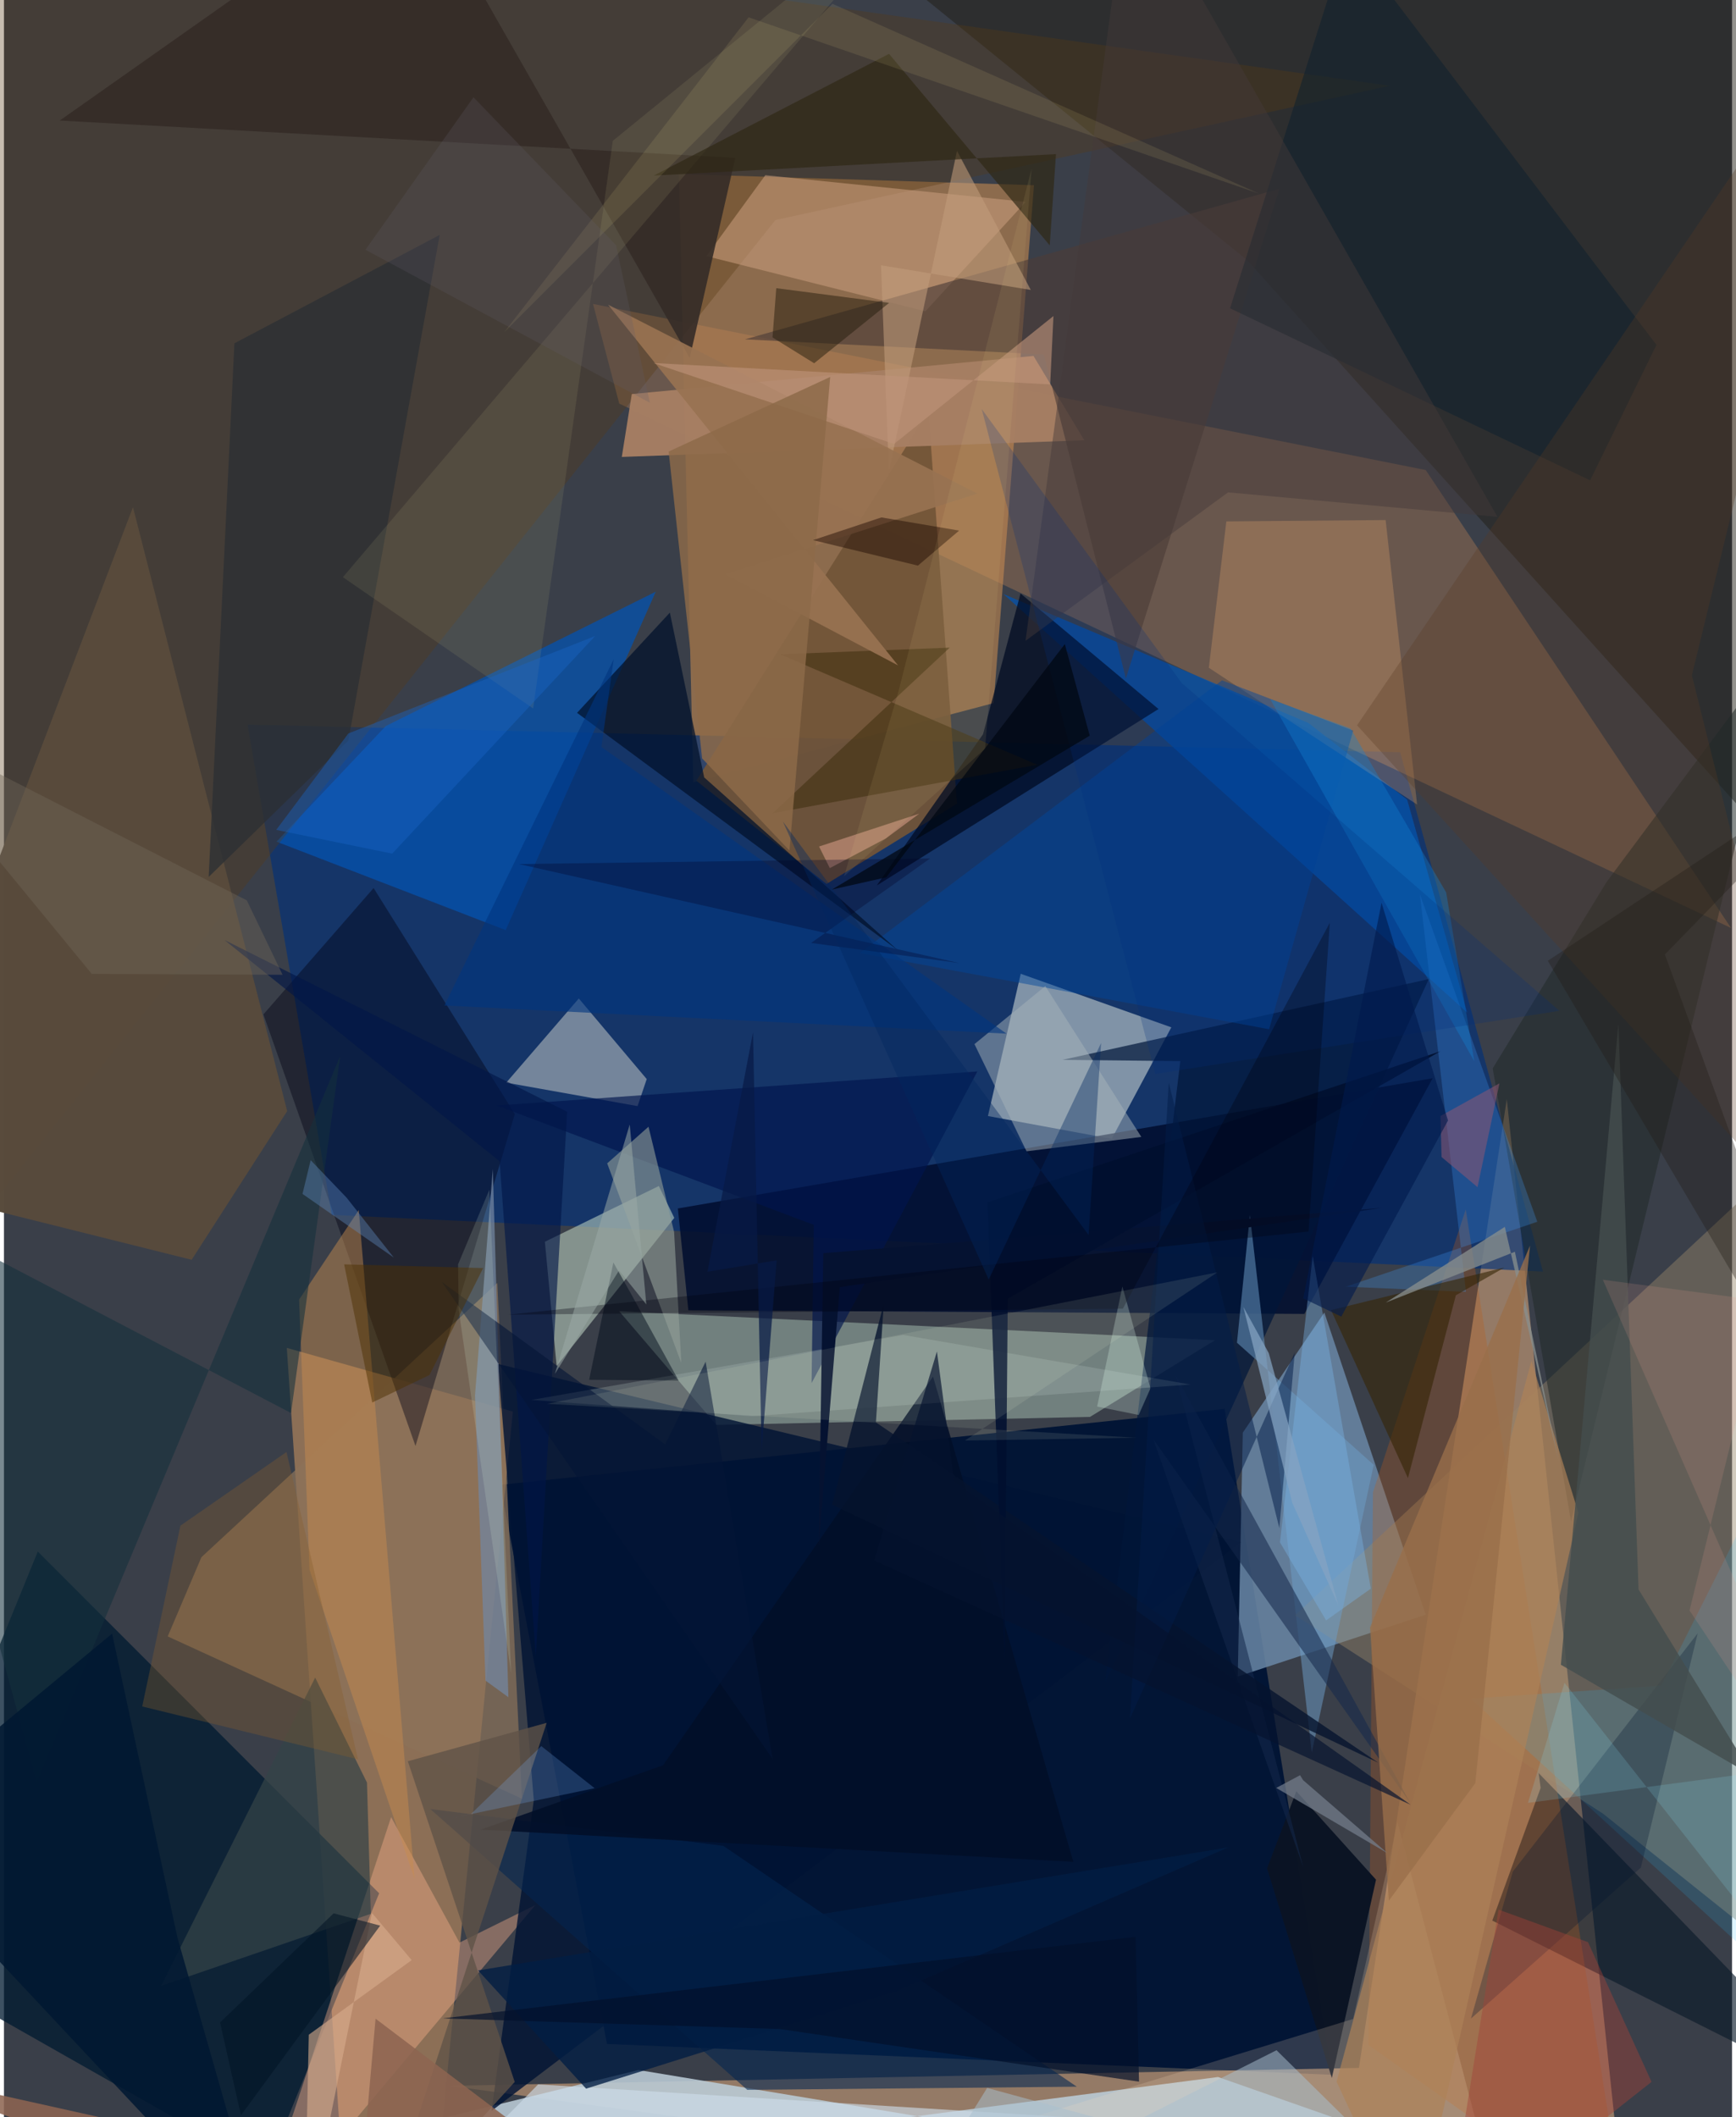 <svg xmlns="http://www.w3.org/2000/svg" width="228" height="278" viewBox="0 0 836 1024"><path fill="#3a3f49" d="M0 0h836v1024H0z"/><path fill="#021535" fill-opacity=".988" d="M590.516 681.428l-350.44 36.73 51.637 270.436 350.706 14.917z"/><path fill="#f0b584" fill-opacity=".498" d="M727.028 531.593L785.598 1086l-570.006-77.159 439.909-8.665z"/><path fill="#a77a4f" fill-opacity=".749" d="M478.783 340.065L498.295 89.58l-171.8-5.403 6.989 294.194z"/><path fill="#003179" fill-opacity=".643" d="M744.528 615.019l-585.916-27.413-40.76-237.142 557.605 13.369z"/><path fill="#fbb067" fill-opacity=".427" d="M246.2 682.735l-34.963 352.61L166.211 1086l-29.376-434.067z"/><path fill="#6a87a5" fill-opacity=".855" d="M638.765 634.844l49.031 146.127-90.92 29.916 2.445-117.963z"/><path fill="#f8fced" fill-opacity=".471" d="M535.886 550.828l28.855-53.941-72.855-25.902-15.866 68.8z"/><path fill="#ceedd6" fill-opacity=".376" d="M585.91 648.207l-60.525 37.104-180.766 3.877-46.953-54.974z"/><path fill="#c28756" fill-opacity=".345" d="M835.51 448.833L687.815 227.346 284.965 147l12.7 48.21z"/><path fill="#bbccd8" fill-opacity=".871" d="M307.009 1001.203L819.556 1086l-232.21-81.422L-38.91 1086z"/><path fill="#001b31" fill-opacity=".761" d="M16.368 750.414L-62 942.3l189.05 107.344 54.445-133.93z"/><path fill="#000d2f" fill-opacity=".863" d="M331.09 633.747l-5.068-49.256 365.163-63.008-62.076 114.01z"/><path fill="#968869" fill-opacity=".439" d="M856.136 943.248l-82.688-66.135-148.805-95.88L898 526.543z"/><path fill="#725437" fill-opacity=".925" d="M461.045 388.716l-13.796-189.849-112.284 178.748 62.968 49.936z"/><path fill="#201d13" fill-opacity=".486" d="M898 5.521L369.918-62l231.515 187.836L898 455.269z"/><path fill="#0452ad" fill-opacity=".761" d="M131.871 407.086l52.816-55.895 130.633-65.003-72.59 163.678z"/><path fill="#c4dac8" fill-opacity=".537" d="M324.286 589.06l-56.914 71.662-5.688-60.134 55.13-26.96z"/><path fill="#0552aa" fill-opacity=".757" d="M678.824 386.74l-47.772-37.059-147.537-62.358 224.324 202.398z"/><path fill="#593a13" fill-opacity=".333" d="M-58.868 649.019l432.06-542.587 297.29-64.939L-62-62z"/><path fill="#0a1a2a" fill-opacity=".639" d="M743.407 864.74l-23.39 64.184L898 1018.311l-155.59-160.75z"/><path fill="#d9dbd2" fill-opacity=".486" d="M278.096 482.932l32.857 38.978-4.432 13.077-63.535-11.339z"/><path fill="#8b7359" fill-opacity=".718" d="M250.574 869.977L79.218 791.476l16.309-38.309 143.142-132.661z"/><path fill="#feb48c" fill-opacity=".392" d="M187.295 878.88L118.928 1086l138.177-164.617-36.746 18.191z"/><path fill="#000013" fill-opacity=".412" d="M199.09 699.373l-73.58-208.741 53.312-61.13 68.315 109.319z"/><path fill="#011334" fill-opacity=".816" d="M238.967 659.7l17.355 211.004-20.437 150.27L598.371 745.92z"/><path fill="#000b23" fill-opacity=".749" d="M473.653 355.105l-51.41 73.168 136.294-85.338-66.75-55.89z"/><path fill="#bc5d1a" fill-opacity=".294" d="M662.274 721.746l-2.132 267.339 124.511 88.227-77.48-492.362z"/><path fill="#584b3c" fill-opacity=".992" d="M62.417 245.308l74.597 292.093L90.8 609.318-62 571.136z"/><path fill="#ca9e7d" fill-opacity=".561" d="M368.319 84.746l-28.505 39.135 105.947 26.68 48.519-52.914z"/><path fill="#a67e63" fill-opacity=".973" d="M303.729 190.592l-4.837 30.41 223.758-8.061-24.588-40.786z"/><path fill="#01163a" fill-opacity=".702" d="M532.745 813.933l36.343-300.714-57.05-.592L689.3 473.55z"/><path fill="#212a27" fill-opacity=".537" d="M861.477 310.783l-86.191 115.83-55.075 90.115 37.891 219.14z"/><path fill="#ffb573" fill-opacity=".243" d="M582.89 322.98l100.753 66.17-15.23-137.62-77.058.659z"/><path fill="#c78c4d" fill-opacity=".467" d="M147.812 759.198l-5.036-130.62 28.869-43.327 27.01 323.595z"/><path fill="#6d9dc7" fill-opacity=".518" d="M596.497 649.425l6.251-61.697 29.935 259.906 29.973-139.153z"/><path fill="#342c27" fill-opacity=".902" d="M26.993 58.304L353.8 76.364l-22.047 96.792L197.732-62z"/><path fill="#0b1424" fill-opacity=".984" d="M642.392 1005.063l21.374-95.922-38.553-42.794-14.14 37.301z"/><path fill="#00469c" fill-opacity=".471" d="M652.718 353.382l-63.443-24.333-175.232 131.915 198.008 36.848z"/><path fill="#4c3d37" fill-opacity=".635" d="M542.752 328.16l74.303-236.883-258.588 72.856 144.626 7.296z"/><path fill="#344348" fill-opacity=".718" d="M177.478 925.648L76.04 960.503l74.512-149.117 25.066 50.788z"/><path fill="#022650" fill-opacity=".576" d="M359.595 1010.788l159.4-1.53-170.962-116.465-141.767-17.822z"/><path fill="#00112b" fill-opacity=".729" d="M338.752 376.003l93.503 83.449-155.011-114.677 44.904-48.465z"/><path fill="#fcdec0" fill-opacity=".18" d="M452.412 1037.865L727.842 1086l-53.674-204.685-21.48 95.19z"/><path fill="#00144d" fill-opacity=".655" d="M470.896 518.23L238.42 534.691l153.358 57.727-1.079 76.564z"/><path fill="#a7b4ba" fill-opacity=".498" d="M503.776 476.938l46.453 72.951-55.542 6.96-25.189-51.851z"/><path fill="#949f98" fill-opacity=".592" d="M311.814 544.958l12.385 50.866 3.493 63.436-35.866-96.586z"/><path fill="#3f9dfa" fill-opacity=".259" d="M707.292 624.825l-58.129-2.498 92.625-31.403-56.764-158.258z"/><path fill="#2b2f33" fill-opacity=".769" d="M210.795 113.625l-99.311 52.426L99.039 424.15l67.548-65.892z"/><path fill="#26beff" fill-opacity=".149" d="M898 993.913l-38.928-292.698-57.255 114.07-92.244 6.286z"/><path fill="#7386a1" fill-opacity=".733" d="M227.884 674.891l5.071 137.958 11.08 8.053-7.544-255.491z"/><path fill="#020e28" fill-opacity=".867" d="M318.855 853.8L449.47 665.776l67.87 234.733-286.723-15.582z"/><path fill="#00357f" fill-opacity=".608" d="M213.074 486.319l271.95 13.628-195.993-138.671 5.946-42.431z"/><path fill="#14232d" fill-opacity=".647" d="M593.14 149.106l174.204 83.198 32.07-65.49-149.59-196.895z"/><path fill="#5f5347" fill-opacity=".788" d="M247.094 1006.964l-64.398 70.73 79.851-244.418-67.157 18.579z"/><path fill="#c39d7c" fill-opacity=".561" d="M428.092 228.054l-3.794-99.738 72.45 11.919-35.698-67.277z"/><path fill="#583b24" fill-opacity=".298" d="M898-6.746L654.585 350.787l231.628 254.659-69.645-278.823z"/><path fill="#15313c" fill-opacity=".569" d="M138.87 683.43l23.79-172.667L15.84 861.847-62 578.461z"/><path fill="#b6b27b" fill-opacity=".133" d="M294.543 68.107l-38.54 274.556-92.03-63.507L454.092-62z"/><path fill="#2f2815" fill-opacity=".686" d="M505.919 118.68l-77.746-92.64L314.34 84.916l194.602-10.375z"/><path fill="#001547" fill-opacity=".624" d="M239.786 561.668L106.689 454.652l165.777 83.07-15.18 263.507z"/><path fill="#14294a" fill-opacity=".553" d="M566.94 665.37l61.622 237.707-72.478-206.86L680.376 872.09z"/><path fill="#3f2f10" fill-opacity=".557" d="M371.8 393.349l128.073-23.451-124.4-53.434 82.079-3.229z"/><path fill="#ad8258" fill-opacity=".686" d="M681.503 1086l-36.82-79.157 94.26-348.555 22.738 73.375z"/><path fill="#afbcb9" fill-opacity=".271" d="M435.063 645.68L574 669.64l-212.14 15.312-106.728-7.85z"/><path fill="#001431" fill-opacity=".282" d="M729.956 905.214L709.7 976.3l82.177-73.012 27.521-113.34z"/><path fill="#cdddeb" fill-opacity=".627" d="M600.714 1029.365L464.286 1086H181.685l76.75-77.864z"/><path fill="#06142e" fill-opacity=".796" d="M425.648 630.383l-3.82 57.584L664.806 852.53 400.65 727.768z"/><path fill="#dbf9e8" fill-opacity=".267" d="M541.064 622.226l-12.212 58.07 20.087 4.085 5.725-12.913z"/><path fill="#352505" fill-opacity=".592" d="M642 633.647l83.922-20.595-23.526 13.424-23.183 88.424z"/><path fill="#051231" d="M394.127 748.158l10.238-125.608 262.19-38.341-270.19 21.911z"/><path fill="#987252" fill-opacity=".918" d="M432.555 321.845L292.28 147.38l178.625 91.354-121.81 39.054z"/><path fill="#1284d3" fill-opacity=".345" d="M651.42 352.257l46.28 79.397 13.605 81.639-98.743-175.147z"/><path fill="#453a3a" fill-opacity=".459" d="M722.497 249.977L544.492-62l-50.286 371.929 97.982-71.79z"/><path fill="#888f8d" fill-opacity=".765" d="M726.078 593.39l-57.623 36.64 62.5-24.6 21.107 101.12z"/><path fill="#444e4e" fill-opacity=".816" d="M781.022 495.169l-27.826 310.018 93.048 53.9-55.47-90.328z"/><path fill="#875f2e" fill-opacity=".345" d="M136.687 702.278l34.593 148.64-104.39-25.564 18.475-87.441z"/><path fill="#996f4a" fill-opacity=".784" d="M660.865 787.172l9.124 132.086 41.81-56.806 26.476-260.001z"/><path fill="#79b4e7" fill-opacity=".396" d="M639.623 783.726l21.62-15.35-28.111-160.857-15.84 138.474z"/><path fill="#d8ac8d" fill-opacity=".604" d="M178.024 925.22l19.22 22.823-49.784 36.083L145.312 1086z"/><path fill="#261d0e" fill-opacity=".494" d="M371.806 163.194l20.146 12.5 36.26-29.194-54.583-7.122z"/><path fill="#000c1a" fill-opacity=".475" d="M303.32 625.686l23.075 42.042-43.292-.384 11.715-56.71z"/><path fill="#010f2f" fill-opacity=".882" d="M475.813 581.534l8.294 221.938 1.505-175.33 209.291-119.683z"/><path fill="#021e44" fill-opacity=".788" d="M431.897 963.019l-150.274 47.19-52.257-57.185 362.842-59.475z"/><path fill="#bf937a" fill-opacity=".62" d="M506.136 185.931l1.584-33.08-77.126 61.873L314.18 175.59z"/><path fill="#a24137" fill-opacity=".435" d="M797.058 1006.922l-30.73-67.555-43.302-15.759L696.97 1086z"/><path fill="#8d6a49" fill-opacity=".839" d="M399.713 182.321l-78.153 36.07 16.18 148.407 42.265 44.575z"/><path fill="#041436" fill-opacity=".604" d="M371.843 850.717l-32.397-192.122-19.562 40.008-108.03-78.542z"/><path fill="#021c47" fill-opacity=".506" d="M617.004 739.14l-53.497-215.453-18.78 307.493 79.742-177.13z"/><path fill="#002f7c" fill-opacity=".227" d="M752.473 488.9L569.784 330.34l-96.777-132.522 83.961 321.62z"/><path fill="#1965c7" fill-opacity=".408" d="M187.824 412.872l98.18-105.254-119.395 47.14-34.885 46.615z"/><path fill="#85a4c2" fill-opacity=".722" d="M599.584 632.08l23.677 94.816 22.254 49.446-33.634-121.892z"/><path fill="#8b5773" fill-opacity=".557" d="M695.474 559.619l17.39 14.557 10.604-50.184-28.53 15.791z"/><path fill="#1c0700" fill-opacity=".451" d="M462.084 256.628l-19.932 16.948-50.74-12.333 33.09-10.99z"/><path fill="#020f2a" fill-opacity=".675" d="M547.467 936.767l-335.31 39.461 163.088 5.135 173.867 25.466z"/><path fill="#f4e28b" fill-opacity=".11" d="M360.25 8.37l246.917 85.28L400.799 1.848l-158.76 158.773z"/><path fill="#e5a892" fill-opacity=".498" d="M426.622 405.535l16.165-11.99-48.46 15.88 5.2 10.446z"/><path fill="#001832" fill-opacity=".855" d="M52.322 790.113L-62 884.831 126.501 1086 83.936 937.193z"/><path fill="#e1fbde" fill-opacity=".153" d="M245.359 809.243l-25.36-175.654-.31-22.065 15.14-36.114z"/><path fill="#000024" fill-opacity=".306" d="M448.071 415.189l-198.935 2.728 212.985 47.887-71.639-9.732z"/><path fill="#76808f" fill-opacity=".694" d="M669.33 896.333l-53.843-31.58 11.528-6.142 1.51 2.421z"/><path fill="#8d6451" fill-opacity=".867" d="M324.764 1086L-62 999.911 170.089 1086l9.687-109.63z"/><path fill="#a9c0ce" fill-opacity=".518" d="M615.632 991.62l79.017 77.87-219.021-59.632L428.367 1086z"/><path fill="#608abc" fill-opacity=".404" d="M165.766 579.28l22.84 28.969-44.18-30.793 3.954-16.324z"/><path fill="#4d3100" fill-opacity=".482" d="M178.17 678.34l27.68-13.3 25.975-51.724-67.256-1.797z"/><path fill="#8be5f8" fill-opacity=".169" d="M737.255 872.007l17.69-58.106 126.744 160.973L898 850.568z"/><path fill="#00030f" fill-opacity=".322" d="M631.106 595.648l10.316-149.36L541.294 632.97l-297.461 2.894z"/><path fill="#081a45" fill-opacity=".722" d="M366.533 701.788l7.274-92.214-33.489 5.526 22.053-115.806z"/><path fill="#e09b8c" fill-opacity=".165" d="M852.236 629.39l-36.815 149.558L898 902.63 773.506 618.97z"/><path fill="#6f6757" fill-opacity=".424" d="M42.458 471.037l92.332.425-17.322-35.984L-62 343.8z"/><path fill="#9baaa6" fill-opacity=".525" d="M302.73 543.897l8.021 86.991-13.18-16.435-31.04 50.032z"/><path fill="#02275f" fill-opacity=".392" d="M476.393 618.854l-99.56-221.486 147.893 199.967 6.037-92.87z"/><path fill="#011424" fill-opacity=".545" d="M182.003 931.354l-67.356 91.74-10.104-44.893 54.94-52.787z"/><path fill="#7bb5ff" fill-opacity=".224" d="M216.327 879.42l69.412-14.534-25.8-20.361-34.131 32.945z"/><path fill="#ebdb85" fill-opacity=".09" d="M497.15 81.51l-64.481 253.183-26.24 89.144 68.209-61.725z"/><path fill="#201a17" fill-opacity=".345" d="M803.511 461.648L898 720.745 746.867 464.702 898 364.539z"/><path fill="#fbffdf" fill-opacity=".098" d="M587 615.396l-122.093 81.335 82.71-1.364-284.875-16.405z"/><path fill="#05132e" fill-opacity=".675" d="M420.996 754.696l30.343-101.023 8.372 62.89 220.832 156.345z"/><path fill="#00194c" fill-opacity=".604" d="M698.604 541.945l-51.623 94.86-18.441-8.824 37.893-191.36z"/><path fill="#010712" fill-opacity=".737" d="M400.555 430.232l26.277-5.895 86.381-112.812 12.064 44.286z"/><path fill="#605b6a" fill-opacity=".231" d="M174.896 120.804l52.249-73.77 68.967 71.545 16.37 76.235z"/></svg>